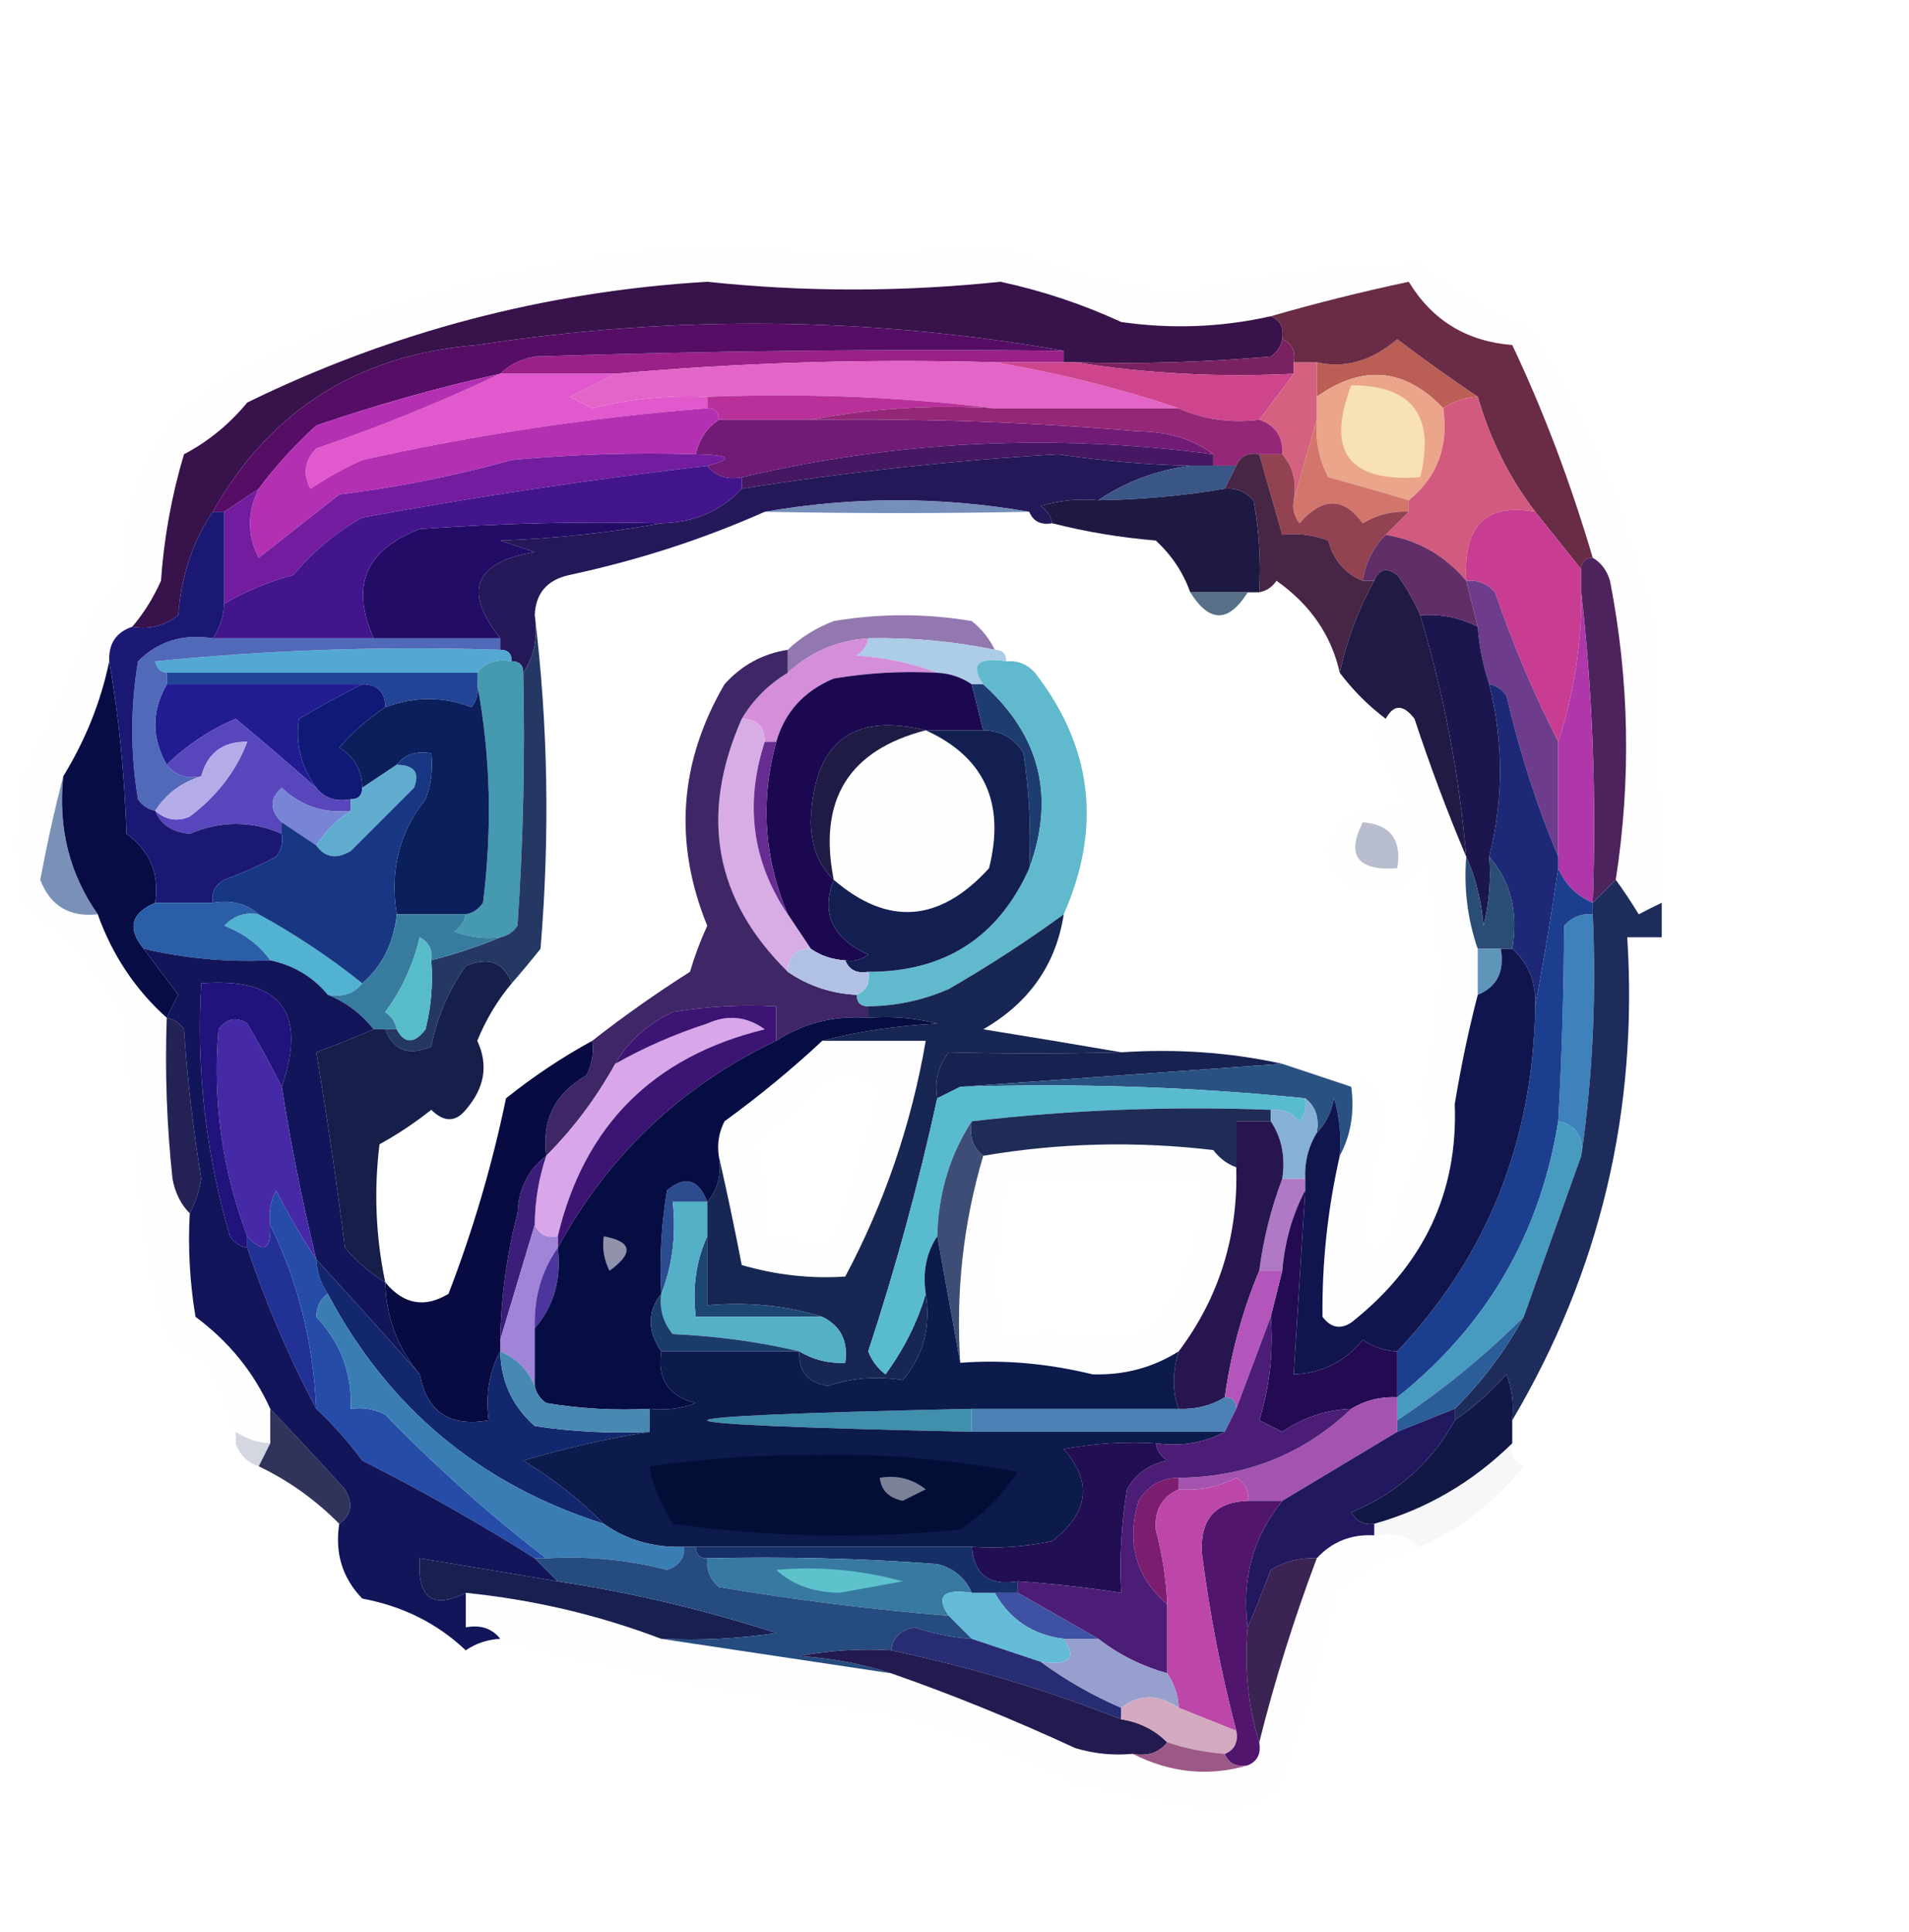 <?xml version="1.0" encoding="UTF-8"?>
<!DOCTYPE svg PUBLIC "-//W3C//DTD SVG 1.1//EN" "http://www.w3.org/Graphics/SVG/1.1/DTD/svg11.dtd">
<svg xmlns="http://www.w3.org/2000/svg" version="1.1" width="166px" height="168px" style="shape-rendering:geometricPrecision; text-rendering:geometricPrecision; image-rendering:optimizeQuality; fill-rule:evenodd; clip-rule:evenodd" xmlns:xlink="http://www.w3.org/1999/xlink">
<g><path style="opacity:0.04" fill="#f1eff3" d="M 144.5,78.5 C 143.85,78.804 143.183,79.137 142.5,79.5C 141.824,78.398 141.158,77.398 140.5,76.5C 141.85,67.793 141.684,59.127 140,50.5C 139.722,49.584 139.222,48.917 138.5,48.5C 136.541,41.878 134.208,35.711 131.5,30C 127.538,29.688 124.538,27.855 122.5,24.5C 118.38,25.377 114.38,26.377 110.5,27.5C 106.204,28.462 101.871,28.629 97.5,28C 94.132,26.449 90.632,25.283 87,24.5C 78.413,25.397 69.913,25.397 61.5,24.5C 47.435,25.341 34.101,28.841 21.5,35C 19.957,36.878 18.124,38.378 16,39.5C 14.927,43.084 14.26,46.75 14,50.5C 13.338,51.984 12.505,53.317 11.5,54.5C 10.094,54.973 9.427,55.973 9.5,57.5C 8.771,61.008 7.438,64.341 5.5,67.5C 4.756,70.36 4.089,73.36 3.5,76.5C 4.375,78.772 6.042,79.772 8.5,79.5C 9.769,83.054 11.769,86.054 14.5,88.5C 14.334,93.178 14.501,97.845 15,102.5C 15.232,103.737 15.732,104.737 16.5,105.5C 16.335,108.518 16.502,111.518 17,114.5C 19.893,116.644 22.06,119.311 23.5,122.5C 23.5,123.5 23.5,124.5 23.5,125.5C 22.391,125.443 21.391,125.11 20.5,124.5C 19.955,122.407 19.122,120.407 18,118.5C 16,117.833 14.667,116.5 14,114.5C 12.245,105.939 11.245,97.273 11,88.5C 8.654,84.492 5.654,81.159 2,78.5C 1.333,74.833 1.333,71.167 2,67.5C 4.491,63.069 6.491,58.403 8,53.5C 9,52.5 10,51.5 11,50.5C 10.414,42.888 13.247,37.054 19.5,33C 32.627,26.087 46.627,22.254 61.5,21.5C 70.073,22.293 78.573,22.293 87,21.5C 91.986,23.551 97.152,24.884 102.5,25.5C 109.446,23.969 116.446,23.136 123.5,23C 126.333,25.391 129.5,27.224 133,28.5C 138.223,36.828 141.89,45.828 144,55.5C 143.978,63.219 144.145,70.885 144.5,78.5 Z M 78.5,66.5 C 83.182,67.713 84.515,70.546 82.5,75C 78.639,77.633 76.306,76.8 75.5,72.5C 75.628,70.045 76.628,68.045 78.5,66.5 Z"/></g>
<g><path style="opacity:0.996" fill="#37114b" d="M 110.5,27.5 C 111.338,27.842 111.672,28.508 111.5,29.5C 111.389,30.117 111.056,30.617 110.5,31C 104.843,31.499 99.176,31.666 93.5,31.5C 93.167,31.5 92.833,31.5 92.5,31.5C 92.5,31.167 92.5,30.833 92.5,30.5C 75.615,27.529 58.615,27.362 41.5,30C 31.155,30.826 23.488,35.66 18.5,44.5C 16.767,47.039 15.768,50.039 15.5,53.5C 14.311,54.429 12.978,54.762 11.5,54.5C 12.505,53.317 13.338,51.984 14,50.5C 14.26,46.75 14.927,43.084 16,39.5C 18.124,38.378 19.957,36.878 21.5,35C 34.101,28.841 47.435,25.341 61.5,24.5C 69.913,25.397 78.413,25.397 87,24.5C 90.632,25.283 94.132,26.449 97.5,28C 101.871,28.629 106.204,28.462 110.5,27.5 Z"/></g>
<g><path style="opacity:1" fill="#9b2188" d="M 92.5,30.5 C 92.5,30.833 92.5,31.167 92.5,31.5C 90.5,31.5 88.5,31.5 86.5,31.5C 75.419,31.19 64.419,31.523 53.5,32.5C 50.167,32.5 46.833,32.5 43.5,32.5C 44.263,31.732 45.263,31.232 46.5,31C 61.83,30.5 77.163,30.333 92.5,30.5 Z"/></g>
<g><path style="opacity:1" fill="#bb5f56" d="M 128.5,34.5 C 127.391,34.557 126.391,34.89 125.5,35.5C 122.151,31.999 118.484,31.666 114.5,34.5C 114.5,33.5 114.5,32.5 114.5,31.5C 116.922,32.064 119.255,31.398 121.5,29.5C 123.877,31.29 126.21,32.957 128.5,34.5 Z"/></g>
<g><path style="opacity:1" fill="#7a2261" d="M 111.5,29.5 C 112.338,29.842 112.672,30.508 112.5,31.5C 112.5,31.833 112.5,32.167 112.5,32.5C 105.978,32.824 99.645,32.49 93.5,31.5C 99.176,31.666 104.843,31.499 110.5,31C 111.056,30.617 111.389,30.117 111.5,29.5 Z"/></g>
<g><path style="opacity:1" fill="#560d65" d="M 92.5,30.5 C 77.163,30.333 61.83,30.5 46.5,31C 45.263,31.232 44.263,31.732 43.5,32.5C 38.106,33.692 32.773,35.192 27.5,37C 25.627,38.704 23.96,40.537 22.5,42.5C 21.5,43.167 20.5,43.833 19.5,44.5C 19.167,44.5 18.833,44.5 18.5,44.5C 23.488,35.66 31.155,30.826 41.5,30C 58.615,27.362 75.615,27.529 92.5,30.5 Z"/></g>
<g><path style="opacity:1" fill="#e365c7" d="M 86.5,31.5 C 92.06,32.438 97.393,33.771 102.5,35.5C 97.167,35.5 91.833,35.5 86.5,35.5C 78.35,34.507 70.017,34.174 61.5,34.5C 58.117,34.34 54.783,34.673 51.5,35.5C 50.833,35.167 50.167,34.833 49.5,34.5C 50.949,33.828 52.282,33.161 53.5,32.5C 64.419,31.523 75.419,31.19 86.5,31.5 Z"/></g>
<g><path style="opacity:1" fill="#b9309b" d="M 61.5,35.5 C 61.5,35.167 61.5,34.833 61.5,34.5C 70.017,34.174 78.35,34.507 86.5,35.5C 80.974,35.179 75.641,35.512 70.5,36.5C 67.833,36.5 65.167,36.5 62.5,36.5C 62.5,35.833 62.167,35.5 61.5,35.5 Z"/></g>
<g><path style="opacity:1" fill="#ce448d" d="M 86.5,31.5 C 88.5,31.5 90.5,31.5 92.5,31.5C 92.833,31.5 93.167,31.5 93.5,31.5C 99.645,32.49 105.978,32.824 112.5,32.5C 111.5,33.833 110.5,35.167 109.5,36.5C 106.941,36.802 104.607,36.468 102.5,35.5C 97.393,33.771 92.06,32.438 86.5,31.5 Z"/></g>
<g><path style="opacity:1" fill="#eaa58a" d="M 125.5,35.5 C 125.982,38.831 124.982,41.497 122.5,43.5C 120.302,42.835 117.969,42.168 115.5,41.5C 114.691,39.929 114.357,38.262 114.5,36.5C 114.5,35.833 114.5,35.167 114.5,34.5C 118.484,31.666 122.151,31.999 125.5,35.5 Z"/></g>
<g><path style="opacity:1" fill="#d4617f" d="M 112.5,31.5 C 113.167,31.5 113.833,31.5 114.5,31.5C 114.5,32.5 114.5,33.5 114.5,34.5C 114.5,35.167 114.5,35.833 114.5,36.5C 113.833,38.833 113.167,41.167 112.5,43.5C 112.768,41.901 112.434,40.568 111.5,39.5C 111.573,37.973 110.906,36.973 109.5,36.5C 110.5,35.167 111.5,33.833 112.5,32.5C 112.5,32.167 112.5,31.833 112.5,31.5 Z"/></g>
<g><path style="opacity:1" fill="#e258cd" d="M 43.5,32.5 C 46.833,32.5 50.167,32.5 53.5,32.5C 52.282,33.161 50.949,33.828 49.5,34.5C 50.167,34.833 50.833,35.167 51.5,35.5C 54.783,34.673 58.117,34.34 61.5,34.5C 61.5,34.833 61.5,35.167 61.5,35.5C 51.39,36.289 41.39,37.789 31.5,40C 29.919,40.706 28.419,41.54 27,42.5C 26.316,41.216 26.483,40.05 27.5,39C 33.054,37.1 38.387,34.934 43.5,32.5 Z"/></g>
<g><path style="opacity:1" fill="#711a76" d="M 62.5,36.5 C 65.167,36.5 67.833,36.5 70.5,36.5C 80.016,36.364 89.516,36.698 99,37.5C 101.61,37.533 103.777,38.2 105.5,39.5C 91.581,37.662 77.914,38.329 64.5,41.5C 63.209,41.737 62.209,41.404 61.5,40.5C 63.85,39.89 63.517,39.556 60.5,39.5C 60.782,38.222 61.449,37.222 62.5,36.5 Z"/></g>
<g><path style="opacity:1" fill="#942777" d="M 70.5,36.5 C 75.641,35.512 80.974,35.179 86.5,35.5C 91.833,35.5 97.167,35.5 102.5,35.5C 104.607,36.468 106.941,36.802 109.5,36.5C 110.906,36.973 111.573,37.973 111.5,39.5C 110.833,39.5 110.167,39.5 109.5,39.5C 108.508,39.328 107.842,39.662 107.5,40.5C 106.833,40.5 106.167,40.5 105.5,40.5C 105.5,40.167 105.5,39.833 105.5,39.5C 103.777,38.2 101.61,37.533 99,37.5C 89.516,36.698 80.016,36.364 70.5,36.5 Z"/></g>
<g><path style="opacity:1" fill="#f7e1b5" d="M 117.5,33.5 C 122.815,33.497 124.815,36.164 123.5,41.5C 117.281,41.951 115.281,39.284 117.5,33.5 Z"/></g>
<g><path style="opacity:0.965" fill="#652541" d="M 138.5,48.5 C 137.833,48.5 137.5,48.833 137.5,49.5C 136.167,47.833 134.833,46.167 133.5,44.5C 131.245,41.552 129.578,38.219 128.5,34.5C 126.21,32.957 123.877,31.29 121.5,29.5C 119.255,31.398 116.922,32.064 114.5,31.5C 113.833,31.5 113.167,31.5 112.5,31.5C 112.672,30.508 112.338,29.842 111.5,29.5C 111.672,28.508 111.338,27.842 110.5,27.5C 114.38,26.377 118.38,25.377 122.5,24.5C 124.538,27.855 127.538,29.688 131.5,30C 134.208,35.711 136.541,41.878 138.5,48.5 Z"/></g>
<g><path style="opacity:1" fill="#461762" d="M 105.5,39.5 C 105.5,39.833 105.5,40.167 105.5,40.5C 104.833,40.5 104.167,40.5 103.5,40.5C 99.651,40.403 95.817,40.069 92,39.5C 82.673,40.055 73.507,41.055 64.5,42.5C 64.5,42.167 64.5,41.833 64.5,41.5C 77.914,38.329 91.581,37.662 105.5,39.5 Z"/></g>
<g><path style="opacity:1" fill="#251859" d="M 103.5,40.5 C 100.523,40.902 97.857,41.902 95.5,43.5C 93.801,43.34 92.134,43.507 90.5,44C 91.056,44.383 91.389,44.883 91.5,45.5C 90.508,45.672 89.842,45.338 89.5,44.5C 81.833,43.167 74.167,43.167 66.5,44.5C 61.143,46.886 55.476,48.719 49.5,50C 47.574,50.422 46.574,51.589 46.5,53.5C 46.785,55.415 46.451,57.081 45.5,58.5C 45.5,57.833 45.167,57.5 44.5,57.5C 44.5,56.833 44.167,56.5 43.5,56.5C 43.5,56.167 43.5,55.833 43.5,55.5C 40.237,51.382 41.237,48.882 46.5,48C 45.5,47.667 44.5,47.333 43.5,47C 48.351,46.825 53.018,46.325 57.5,45.5C 60.321,45.455 62.654,44.455 64.5,42.5C 73.507,41.055 82.673,40.055 92,39.5C 95.817,40.069 99.651,40.403 103.5,40.5 Z"/></g>
<g><path style="opacity:1" fill="#395686" d="M 103.5,40.5 C 104.167,40.5 104.833,40.5 105.5,40.5C 106.167,40.5 106.833,40.5 107.5,40.5C 107.167,41.167 106.833,41.833 106.5,42.5C 102.865,43.114 99.198,43.448 95.5,43.5C 97.857,41.902 100.523,40.902 103.5,40.5 Z"/></g>
<g><path style="opacity:1" fill="#d2766b" d="M 114.5,36.5 C 114.357,38.262 114.691,39.929 115.5,41.5C 117.969,42.168 120.302,42.835 122.5,43.5C 122.5,43.833 122.5,44.167 122.5,44.5C 121.07,44.421 119.736,44.754 118.5,45.5C 116.837,43.199 115.003,43.199 113,45.5C 112.536,44.906 112.369,44.239 112.5,43.5C 113.167,41.167 113.833,38.833 114.5,36.5 Z"/></g>
<g><path style="opacity:1" fill="#b430b2" d="M 43.5,32.5 C 38.387,34.934 33.054,37.1 27.5,39C 26.483,40.05 26.316,41.216 27,42.5C 28.419,41.54 29.919,40.706 31.5,40C 41.39,37.789 51.39,36.289 61.5,35.5C 62.167,35.5 62.5,35.833 62.5,36.5C 61.449,37.222 60.782,38.222 60.5,39.5C 55.156,39.334 49.823,39.501 44.5,40C 39.601,41.368 34.601,42.368 29.5,43C 27.167,44.833 24.833,46.667 22.5,48.5C 21.481,46.541 21.481,44.541 22.5,42.5C 23.96,40.537 25.627,38.704 27.5,37C 32.773,35.192 38.106,33.692 43.5,32.5 Z"/></g>
<g><path style="opacity:0.773" fill="#4d6da6" d="M 66.5,44.5 C 74.167,43.167 81.833,43.167 89.5,44.5C 81.954,44.653 74.287,44.653 66.5,44.5 Z"/></g>
<g><path style="opacity:1" fill="#d25a7e" d="M 128.5,34.5 C 129.578,38.219 131.245,41.552 133.5,44.5C 129.212,43.709 127.212,45.709 127.5,50.5C 125.637,48.295 123.303,46.961 120.5,46.5C 121.167,45.833 121.833,45.167 122.5,44.5C 122.5,44.167 122.5,43.833 122.5,43.5C 124.982,41.497 125.982,38.831 125.5,35.5C 126.391,34.89 127.391,34.557 128.5,34.5 Z"/></g>
<g><path style="opacity:0.042" fill="#f0f0f4" d="M 66.5,44.5 C 74.287,44.653 81.954,44.653 89.5,44.5C 89.842,45.338 90.508,45.672 91.5,45.5C 94.413,46.241 97.413,46.741 100.5,47C 101.883,48.271 102.883,49.771 103.5,51.5C 105.167,54.167 106.833,54.167 108.5,51.5C 108.833,51.5 109.167,51.5 109.5,51.5C 110.117,51.389 110.617,51.056 111,50.5C 113.94,52.573 115.774,55.24 116.5,58.5C 117.667,60.041 119,61.375 120.5,62.5C 120.5,63.167 120.167,63.5 119.5,63.5C 115.681,61.845 113.014,59.011 111.5,55C 109.632,54.996 107.798,55.496 106,56.5C 102.619,55.591 100.453,53.424 99.5,50C 82.498,45.884 65.832,46.884 49.5,53C 50.651,62.756 50.818,72.589 50,82.5C 48.414,85.341 46.58,88.007 44.5,90.5C 44.667,90.833 44.833,91.167 45,91.5C 48.902,88.132 53.069,85.132 57.5,82.5C 58.383,80.52 58.217,78.52 57,76.5C 56.333,73.167 56.333,69.833 57,66.5C 58.528,63.583 59.861,60.583 61,57.5C 75.936,46.116 87.936,48.449 97,64.5C 98.18,72.602 96.68,80.102 92.5,87C 98.782,88.092 105.116,88.758 111.5,89C 114.239,90.026 116.572,91.526 118.5,93.5C 118.5,94.167 118.167,94.5 117.5,94.5C 115.5,93.833 113.5,93.167 111.5,92.5C 107.03,91.514 102.363,91.18 97.5,91.5C 93.647,90.834 89.647,90.167 85.5,89.5C 89.497,87.195 91.83,83.861 92.5,79.5C 95.829,71.941 94.996,64.941 90,58.5C 89.329,57.748 88.496,57.414 87.5,57.5C 87.5,56.833 87.167,56.5 86.5,56.5C 86.047,55.542 85.38,54.708 84.5,54C 80.5,53.333 76.5,53.333 72.5,54C 70.934,54.608 69.6,55.441 68.5,56.5C 66.321,56.84 64.488,57.84 63,59.5C 59.056,66.265 58.556,73.265 61.5,80.5C 60.902,81.795 60.402,83.128 60,84.5C 57.012,86.399 54.179,88.399 51.5,90.5C 48.9,91.919 46.4,93.585 44,95.5C 42.802,101.291 41.135,106.957 39,112.5C 36.923,113.757 35.09,113.424 33.5,111.5C 32.669,107.524 32.503,103.524 33,99.5C 34.586,98.624 36.086,97.624 37.5,96.5C 38.609,97.59 39.609,97.59 40.5,96.5C 42.151,94.598 42.484,92.598 41.5,90.5C 42.26,88.64 43.26,86.973 44.5,85.5C 45.315,84.571 46.148,83.571 47,82.5C 47.825,72.658 47.658,62.991 46.5,53.5C 46.574,51.589 47.574,50.422 49.5,50C 55.476,48.719 61.143,46.886 66.5,44.5 Z M 78.5,66.5 C 76.628,68.045 75.628,70.045 75.5,72.5C 76.306,76.8 78.639,77.633 82.5,75C 84.515,70.546 83.182,67.713 78.5,66.5 Z M 37.5,99.5 C 38.586,99.62 39.253,100.287 39.5,101.5C 38.822,104.544 37.989,107.544 37,110.5C 34.962,106.58 35.129,102.913 37.5,99.5 Z"/></g>
<g><path style="opacity:1" fill="#731c9f" d="M 60.5,39.5 C 63.517,39.556 63.85,39.89 61.5,40.5C 51.496,41.669 41.496,43.169 31.5,45C 29.208,46.29 27.208,47.956 25.5,50C 23.359,50.572 21.359,51.406 19.5,52.5C 19.5,49.833 19.5,47.167 19.5,44.5C 20.5,43.833 21.5,43.167 22.5,42.5C 21.481,44.541 21.481,46.541 22.5,48.5C 24.833,46.667 27.167,44.833 29.5,43C 34.601,42.368 39.601,41.368 44.5,40C 49.823,39.501 55.156,39.334 60.5,39.5 Z"/></g>
<g><path style="opacity:1" fill="#220c66" d="M 57.5,45.5 C 53.018,46.325 48.351,46.825 43.5,47C 44.5,47.333 45.5,47.667 46.5,48C 41.237,48.882 40.237,51.382 43.5,55.5C 39.833,55.5 36.167,55.5 32.5,55.5C 30.446,50.978 31.779,47.811 36.5,46C 43.492,45.5 50.492,45.334 57.5,45.5 Z"/></g>
<g><path style="opacity:0.996" fill="#1d1943" d="M 106.5,42.5 C 107.496,42.414 108.329,42.748 109,43.5C 109.497,46.146 109.664,48.813 109.5,51.5C 109.167,51.5 108.833,51.5 108.5,51.5C 106.833,51.5 105.167,51.5 103.5,51.5C 102.883,49.771 101.883,48.271 100.5,47C 97.413,46.741 94.413,46.241 91.5,45.5C 91.389,44.883 91.056,44.383 90.5,44C 92.134,43.507 93.801,43.34 95.5,43.5C 99.198,43.448 102.865,43.114 106.5,42.5 Z"/></g>
<g><path style="opacity:1" fill="#924251" d="M 109.5,39.5 C 110.167,39.5 110.833,39.5 111.5,39.5C 112.434,40.568 112.768,41.901 112.5,43.5C 112.369,44.239 112.536,44.906 113,45.5C 115.003,43.199 116.837,43.199 118.5,45.5C 119.736,44.754 121.07,44.421 122.5,44.5C 121.833,45.167 121.167,45.833 120.5,46.5C 119.4,47.605 118.733,48.938 118.5,50.5C 116.974,49.895 115.974,48.729 115.5,47C 114.207,46.51 112.873,46.343 111.5,46.5C 110.833,44.167 110.167,41.833 109.5,39.5 Z"/></g>
<g><path style="opacity:0.843" fill="#385671" d="M 103.5,51.5 C 105.167,51.5 106.833,51.5 108.5,51.5C 106.833,54.167 105.167,54.167 103.5,51.5 Z"/></g>
<g><path style="opacity:1" fill="#622e67" d="M 120.5,46.5 C 123.303,46.961 125.637,48.295 127.5,50.5C 127.833,51.833 128.167,53.167 128.5,54.5C 126.958,53.699 125.292,53.366 123.5,53.5C 122.972,52.279 122.305,51.113 121.5,50C 120.563,49.308 119.897,49.475 119.5,50.5C 119.167,50.5 118.833,50.5 118.5,50.5C 118.733,48.938 119.4,47.605 120.5,46.5 Z"/></g>
<g><path style="opacity:0.996" fill="#472545" d="M 109.5,39.5 C 110.167,41.833 110.833,44.167 111.5,46.5C 112.873,46.343 114.207,46.51 115.5,47C 115.974,48.729 116.974,49.895 118.5,50.5C 118.833,50.5 119.167,50.5 119.5,50.5C 118.117,52.978 117.117,55.645 116.5,58.5C 115.774,55.24 113.94,52.573 111,50.5C 110.617,51.056 110.117,51.389 109.5,51.5C 109.664,48.813 109.497,46.146 109,43.5C 108.329,42.748 107.496,42.414 106.5,42.5C 106.833,41.833 107.167,41.167 107.5,40.5C 107.842,39.662 108.508,39.328 109.5,39.5 Z"/></g>
<g><path style="opacity:1" fill="#c83d91" d="M 133.5,44.5 C 134.833,46.167 136.167,47.833 137.5,49.5C 137.5,50.167 137.5,50.833 137.5,51.5C 137.542,55.969 136.875,60.303 135.5,64.5C 133.399,60.39 131.566,56.056 130,51.5C 129.329,50.748 128.496,50.414 127.5,50.5C 127.212,45.709 129.212,43.709 133.5,44.5 Z"/></g>
<g><path style="opacity:1" fill="#43158c" d="M 61.5,40.5 C 62.209,41.404 63.209,41.737 64.5,41.5C 64.5,41.833 64.5,42.167 64.5,42.5C 62.654,44.455 60.321,45.455 57.5,45.5C 50.492,45.334 43.492,45.5 36.5,46C 31.779,47.811 30.446,50.978 32.5,55.5C 27.833,55.5 23.167,55.5 18.5,55.5C 19.11,54.609 19.443,53.609 19.5,52.5C 21.359,51.406 23.359,50.572 25.5,50C 27.208,47.956 29.208,46.29 31.5,45C 41.496,43.169 51.496,41.669 61.5,40.5 Z"/></g>
<g><path style="opacity:0.702" fill="#653f8f" d="M 86.5,56.5 C 82.882,55.756 79.215,55.423 75.5,55.5C 72.794,55.688 70.46,56.688 68.5,58.5C 68.5,57.833 68.5,57.167 68.5,56.5C 69.6,55.441 70.934,54.608 72.5,54C 76.5,53.333 80.5,53.333 84.5,54C 85.38,54.708 86.047,55.542 86.5,56.5 Z"/></g>
<g><path style="opacity:1" fill="#53a8d3" d="M 43.5,56.5 C 44.167,56.5 44.5,56.833 44.5,57.5C 43.209,57.263 42.209,57.596 41.5,58.5C 32.5,58.5 23.5,58.5 14.5,58.5C 13.957,58.44 13.624,58.107 13.5,57.5C 23.478,56.502 33.478,56.168 43.5,56.5 Z"/></g>
<g><path style="opacity:1" fill="#accce7" d="M 75.5,55.5 C 79.215,55.423 82.882,55.756 86.5,56.5C 87.167,56.5 87.5,56.833 87.5,57.5C 85.007,57.131 84.34,57.797 85.5,59.5C 85.167,59.5 84.833,59.5 84.5,59.5C 83.609,58.89 82.609,58.557 81.5,58.5C 79.369,57.686 77.036,57.186 74.5,57C 75.056,56.617 75.389,56.117 75.5,55.5 Z"/></g>
<g><path style="opacity:0.992" fill="#1f1944" d="M 123.5,53.5 C 125.555,60.359 126.888,67.359 127.5,74.5C 125.87,70.648 124.37,66.648 123,62.5C 122.023,61.226 121.189,61.226 120.5,62.5C 119,61.375 117.667,60.041 116.5,58.5C 117.117,55.645 118.117,52.978 119.5,50.5C 119.897,49.475 120.563,49.308 121.5,50C 122.305,51.113 122.972,52.279 123.5,53.5 Z"/></g>
<g><path style="opacity:1" fill="#221c93" d="M 14.5,59.5 C 20.167,59.5 25.833,59.5 31.5,59.5C 29.709,60.391 27.876,61.391 26,62.5C 25.678,64.689 26.178,66.689 27.5,68.5C 25.157,66.442 22.824,64.442 20.5,62.5C 18.193,63.491 16.193,64.824 14.5,66.5C 13.167,64.167 13.167,61.833 14.5,59.5 Z"/></g>
<g><path style="opacity:1" fill="#224497" d="M 14.5,59.5 C 14.5,59.167 14.5,58.833 14.5,58.5C 23.5,58.5 32.5,58.5 41.5,58.5C 41.5,58.833 41.5,59.167 41.5,59.5C 41.631,60.239 41.464,60.906 41,61.5C 38.568,60.55 36.068,60.55 33.5,61.5C 33.5,60.167 32.833,59.5 31.5,59.5C 25.833,59.5 20.167,59.5 14.5,59.5 Z"/></g>
<g><path style="opacity:1" fill="#6d3c8b" d="M 127.5,50.5 C 128.496,50.414 129.329,50.748 130,51.5C 131.566,56.056 133.399,60.39 135.5,64.5C 135.5,67.833 135.5,71.167 135.5,74.5C 133.64,70.07 132.14,65.404 131,60.5C 130.617,59.944 130.117,59.611 129.5,59.5C 128.962,57.883 128.629,56.216 128.5,54.5C 128.167,53.167 127.833,51.833 127.5,50.5 Z"/></g>
<g><path style="opacity:1" fill="#5069b9" d="M 18.5,55.5 C 23.167,55.5 27.833,55.5 32.5,55.5C 36.167,55.5 39.833,55.5 43.5,55.5C 43.5,55.833 43.5,56.167 43.5,56.5C 33.478,56.168 23.478,56.502 13.5,57.5C 13.624,58.107 13.957,58.44 14.5,58.5C 14.5,58.833 14.5,59.167 14.5,59.5C 13.167,61.833 13.167,64.167 14.5,66.5C 15.209,67.404 16.209,67.737 17.5,67.5C 15.781,68.022 14.447,69.022 13.5,70.5C 12.883,70.389 12.383,70.056 12,69.5C 11.333,65.5 11.333,61.5 12,57.5C 13.754,55.75 15.921,55.083 18.5,55.5 Z"/></g>
<g><path style="opacity:1" fill="#d48eda" d="M 75.5,55.5 C 75.389,56.117 75.056,56.617 74.5,57C 77.036,57.186 79.369,57.686 81.5,58.5C 78.482,58.335 75.482,58.502 72.5,59C 69.921,60.076 68.254,61.909 67.5,64.5C 67.167,64.5 66.833,64.5 66.5,64.5C 66.5,63.167 65.833,62.5 64.5,62.5C 65.5,60.833 66.833,59.5 68.5,58.5C 70.46,56.688 72.794,55.688 75.5,55.5 Z"/></g>
<g><path style="opacity:1" fill="#1c0851" d="M 81.5,58.5 C 82.609,58.557 83.609,58.89 84.5,59.5C 84.833,60.833 85.167,62.167 85.5,63.5C 83.833,63.5 82.167,63.5 80.5,63.5C 74.058,61.921 70.724,64.587 70.5,71.5C 70.556,73.64 71.223,75.306 72.5,76.5C 71.373,79.427 72.373,81.594 75.5,83C 74.906,83.464 74.239,83.631 73.5,83.5C 72.391,83.443 71.391,83.11 70.5,82.5C 69.833,81.5 69.167,80.5 68.5,79.5C 66.431,74.616 66.098,69.616 67.5,64.5C 68.254,61.909 69.921,60.076 72.5,59C 75.482,58.502 78.482,58.335 81.5,58.5 Z"/></g>
<g><path style="opacity:0.997" fill="#1b164e" d="M 123.5,53.5 C 125.292,53.366 126.958,53.699 128.5,54.5C 128.629,56.216 128.962,57.883 129.5,59.5C 130.752,64.491 130.752,69.491 129.5,74.5C 129.662,76.527 129.495,78.527 129,80.5C 128.809,78.292 128.309,76.292 127.5,74.5C 126.888,67.359 125.555,60.359 123.5,53.5 Z"/></g>
<g><path style="opacity:0.941" fill="#421653" d="M 138.5,48.5 C 139.222,48.917 139.722,49.584 140,50.5C 141.684,59.127 141.85,67.793 140.5,76.5C 139.833,77.167 139.167,77.833 138.5,78.5C 138.827,69.318 138.493,60.318 137.5,51.5C 137.5,50.833 137.5,50.167 137.5,49.5C 137.5,48.833 137.833,48.5 138.5,48.5 Z"/></g>
<g><path style="opacity:0.043" fill="#eff0f3" d="M 127.5,74.5 C 127.279,77.279 127.612,79.945 128.5,82.5C 128.5,83.833 128.5,85.167 128.5,86.5C 127.717,89.509 127.05,92.676 126.5,96C 126.794,103.701 123.794,110.035 117.5,115C 116.551,115.617 115.718,115.451 115,114.5C 114.948,109.801 115.448,105.134 116.5,100.5C 117.461,98.735 117.795,96.735 117.5,94.5C 118.167,94.5 118.5,94.167 118.5,93.5C 119.809,94.624 120.475,96.124 120.5,98C 118.962,101.722 118.462,105.555 119,109.5C 119.667,108.833 120.333,108.167 121,107.5C 121.789,104.166 122.956,100.999 124.5,98C 123.978,97.439 123.645,96.772 123.5,96C 125.663,88.864 125.83,81.697 124,74.5C 122.695,77.306 120.528,78.14 117.5,77C 114.833,75 114.833,73 117.5,71C 119.167,70.667 120.833,70.333 122.5,70C 121.207,67.948 120.207,65.781 119.5,63.5C 120.167,63.5 120.5,63.167 120.5,62.5C 121.189,61.226 122.023,61.226 123,62.5C 124.37,66.648 125.87,70.648 127.5,74.5 Z"/></g>
<g><path style="opacity:1" fill="#101a76" d="M 31.5,59.5 C 32.833,59.5 33.5,60.167 33.5,61.5C 32.038,62.458 30.705,63.624 29.5,65C 30.823,65.816 31.489,66.983 31.5,68.5C 31.5,69.167 31.167,69.5 30.5,69.5C 29.209,69.737 28.209,69.404 27.5,68.5C 26.178,66.689 25.678,64.689 26,62.5C 27.876,61.391 29.709,60.391 31.5,59.5 Z"/></g>
<g><path style="opacity:1" fill="#af37a9" d="M 137.5,51.5 C 138.493,60.318 138.827,69.318 138.5,78.5C 137.1,77.9 136.1,76.9 135.5,75.5C 135.5,75.167 135.5,74.833 135.5,74.5C 135.5,71.167 135.5,67.833 135.5,64.5C 136.875,60.303 137.542,55.969 137.5,51.5 Z"/></g>
<g><path style="opacity:0.056" fill="#ededf1" d="M 80.5,63.5 C 85.603,65.826 87.436,69.826 86,75.5C 81.704,80.214 77.204,80.547 72.5,76.5C 71.12,69.567 73.787,65.234 80.5,63.5 Z M 78.5,66.5 C 76.628,68.045 75.628,70.045 75.5,72.5C 76.306,76.8 78.639,77.633 82.5,75C 84.515,70.546 83.182,67.713 78.5,66.5 Z"/></g>
<g><path style="opacity:1" fill="#d8ace4" d="M 64.5,62.5 C 65.833,62.5 66.5,63.167 66.5,64.5C 64.739,69.916 65.405,74.916 68.5,79.5C 69.167,80.5 69.833,81.5 70.5,82.5C 69.167,82.5 68.5,83.167 68.5,84.5C 62.132,78.224 60.799,70.89 64.5,62.5 Z"/></g>
<g><path style="opacity:1" fill="#5846bc" d="M 27.5,68.5 C 28.209,69.404 29.209,69.737 30.5,69.5C 30.5,69.833 30.5,70.167 30.5,70.5C 28.173,70.753 26.173,70.086 24.5,68.5C 23.438,69.425 23.438,70.425 24.5,71.5C 24.5,71.833 24.5,72.167 24.5,72.5C 21.877,71.361 19.21,71.361 16.5,72.5C 14.97,72.36 13.97,71.694 13.5,70.5C 14.423,71.303 15.423,71.47 16.5,71C 18.866,69.21 20.532,67.044 21.5,64.5C 19.381,64.468 18.048,65.468 17.5,67.5C 16.209,67.737 15.209,67.404 14.5,66.5C 16.193,64.824 18.193,63.491 20.5,62.5C 22.824,64.442 25.157,66.442 27.5,68.5 Z"/></g>
<g><path style="opacity:1" fill="#4599b1" d="M 44.5,57.5 C 45.167,57.5 45.5,57.833 45.5,58.5C 45.666,65.841 45.5,73.174 45,80.5C 44.617,81.056 44.117,81.389 43.5,81.5C 42.127,81.657 40.793,81.49 39.5,81C 40.056,80.617 40.389,80.117 40.5,79.5C 41.117,79.389 41.617,79.056 42,78.5C 42.82,71.986 42.653,65.653 41.5,59.5C 41.5,59.167 41.5,58.833 41.5,58.5C 42.209,57.596 43.209,57.263 44.5,57.5 Z"/></g>
<g><path style="opacity:0.969" fill="#181541" d="M 80.5,63.5 C 73.787,65.234 71.12,69.567 72.5,76.5C 71.223,75.306 70.556,73.64 70.5,71.5C 70.724,64.587 74.058,61.921 80.5,63.5 Z"/></g>
<g><path style="opacity:0.998" fill="#070c45" d="M 9.5,57.5 C 10.326,62.316 10.826,67.317 11,72.5C 13.039,73.978 13.872,75.978 13.5,78.5C 11.38,79.403 11.046,80.737 12.5,82.5C 13.476,83.815 14.476,85.148 15.5,86.5C 15.137,87.183 14.804,87.85 14.5,88.5C 11.769,86.054 9.769,83.054 8.5,79.5C 6.034,75.988 5.034,71.988 5.5,67.5C 7.438,64.341 8.771,61.008 9.5,57.5 Z"/></g>
<g><path style="opacity:1" fill="#0a1f5c" d="M 41.5,59.5 C 42.653,65.653 42.82,71.986 42,78.5C 41.617,79.056 41.117,79.389 40.5,79.5C 38.5,79.5 36.5,79.5 34.5,79.5C 33.88,75.698 34.714,72.365 37,69.5C 37.49,68.207 37.657,66.873 37.5,65.5C 36.209,65.263 35.209,65.596 34.5,66.5C 33.5,67.167 32.5,67.833 31.5,68.5C 31.489,66.983 30.823,65.816 29.5,65C 30.705,63.624 32.038,62.458 33.5,61.5C 36.068,60.55 38.568,60.55 41,61.5C 41.464,60.906 41.631,60.239 41.5,59.5 Z"/></g>
<g><path style="opacity:1" fill="#b4ace8" d="M 13.5,70.5 C 14.447,69.022 15.781,68.022 17.5,67.5C 18.048,65.468 19.381,64.468 21.5,64.5C 20.532,67.044 18.866,69.21 16.5,71C 15.423,71.47 14.423,71.303 13.5,70.5 Z"/></g>
<g><path style="opacity:0.941" fill="#32195e" d="M 68.5,56.5 C 68.5,57.167 68.5,57.833 68.5,58.5C 66.833,59.5 65.5,60.833 64.5,62.5C 60.799,70.89 62.132,78.224 68.5,84.5C 70.297,85.73 72.297,86.396 74.5,86.5C 74.5,87.167 74.833,87.5 75.5,87.5C 75.5,87.833 75.5,88.167 75.5,88.5C 72.549,88.287 69.882,88.954 67.5,90.5C 67.5,89.5 67.5,88.5 67.5,87.5C 64.482,87.335 61.482,87.502 58.5,88C 56.292,89.047 54.626,90.547 53.5,92.5C 51.853,95.474 49.853,98.14 47.5,100.5C 47.092,97.401 48.259,95.067 51,93.5C 51.483,92.552 51.65,91.552 51.5,90.5C 54.179,88.399 57.012,86.399 60,84.5C 60.402,83.128 60.902,81.795 61.5,80.5C 58.556,73.265 59.056,66.265 63,59.5C 64.488,57.84 66.321,56.84 68.5,56.5 Z"/></g>
<g><path style="opacity:1" fill="#1d3d71" d="M 84.5,59.5 C 84.833,59.5 85.167,59.5 85.5,59.5C 90.448,63.936 91.781,69.27 89.5,75.5C 89.665,72.15 89.498,68.817 89,65.5C 88.184,64.177 87.017,63.511 85.5,63.5C 85.167,62.167 84.833,60.833 84.5,59.5 Z"/></g>
<g><path style="opacity:0.996" fill="#60b9cc" d="M 87.5,57.5 C 88.496,57.414 89.329,57.748 90,58.5C 94.996,64.941 95.829,71.941 92.5,79.5C 89.337,81.811 86.004,83.978 82.5,86C 80.26,86.977 77.927,87.477 75.5,87.5C 74.833,87.5 74.5,87.167 74.5,86.5C 75.338,86.158 75.672,85.492 75.5,84.5C 82.14,84.516 86.807,81.516 89.5,75.5C 91.781,69.27 90.448,63.936 85.5,59.5C 84.34,57.797 85.007,57.131 87.5,57.5 Z"/></g>
<g><path style="opacity:1" fill="#7884d6" d="M 30.5,70.5 C 29.306,71.272 28.306,72.272 27.5,73.5C 26.5,72.833 25.5,72.167 24.5,71.5C 23.438,70.425 23.438,69.425 24.5,68.5C 26.173,70.086 28.173,70.753 30.5,70.5 Z"/></g>
<g><path style="opacity:1" fill="#60accf" d="M 34.5,66.5 C 36.028,66.517 36.528,67.184 36,68.5C 34.167,70.333 32.333,72.167 30.5,74C 29.251,74.74 28.251,74.573 27.5,73.5C 28.306,72.272 29.306,71.272 30.5,70.5C 30.5,70.167 30.5,69.833 30.5,69.5C 31.167,69.5 31.5,69.167 31.5,68.5C 32.5,67.833 33.5,67.167 34.5,66.5 Z"/></g>
<g><path style="opacity:1" fill="#662c91" d="M 66.5,64.5 C 66.833,64.5 67.167,64.5 67.5,64.5C 66.098,69.616 66.431,74.616 68.5,79.5C 65.405,74.916 64.739,69.916 66.5,64.5 Z"/></g>
<g><path style="opacity:0.335" fill="#2b3d6c" d="M 118.5,71.5 C 120.912,71.694 121.912,73.027 121.5,75.5C 118.046,75.733 117.046,74.4 118.5,71.5 Z"/></g>
<g><path style="opacity:1" fill="#1b1874" d="M 18.5,44.5 C 18.833,44.5 19.167,44.5 19.5,44.5C 19.5,47.167 19.5,49.833 19.5,52.5C 19.443,53.609 19.11,54.609 18.5,55.5C 15.921,55.083 13.754,55.75 12,57.5C 11.333,61.5 11.333,65.5 12,69.5C 12.383,70.056 12.883,70.389 13.5,70.5C 13.97,71.694 14.97,72.36 16.5,72.5C 19.21,71.361 21.877,71.361 24.5,72.5C 24.631,73.239 24.464,73.906 24,74.5C 22.559,75.26 21.059,75.926 19.5,76.5C 18.703,76.957 18.369,77.624 18.5,78.5C 16.833,78.5 15.167,78.5 13.5,78.5C 13.872,75.978 13.039,73.978 11,72.5C 10.826,67.317 10.326,62.316 9.5,57.5C 9.427,55.973 10.094,54.973 11.5,54.5C 12.978,54.762 14.311,54.429 15.5,53.5C 15.768,50.039 16.767,47.039 18.5,44.5 Z"/></g>
<g><path style="opacity:0.941" fill="#182c59" d="M 46.5,53.5 C 47.658,62.991 47.825,72.658 47,82.5C 46.148,83.571 45.315,84.571 44.5,85.5C 43.796,83.656 42.463,83.156 40.5,84C 39.009,86.097 38.009,88.43 37.5,91C 35.537,91.844 34.204,91.344 33.5,89.5C 33.833,89.5 34.167,89.5 34.5,89.5C 35.189,90.774 36.023,90.774 37,89.5C 37.495,87.527 37.662,85.527 37.5,83.5C 39.626,82.952 41.626,82.285 43.5,81.5C 44.117,81.389 44.617,81.056 45,80.5C 45.5,73.174 45.666,65.841 45.5,58.5C 46.451,57.081 46.785,55.415 46.5,53.5 Z"/></g>
<g><path style="opacity:0.675" fill="#3a5c95" d="M 5.5,67.5 C 5.034,71.988 6.034,75.988 8.5,79.5C 6.042,79.772 4.375,78.772 3.5,76.5C 4.089,73.36 4.756,70.36 5.5,67.5 Z"/></g>
<g><path style="opacity:1" fill="#1d2877" d="M 129.5,59.5 C 130.117,59.611 130.617,59.944 131,60.5C 132.14,65.404 133.64,70.07 135.5,74.5C 135.5,74.833 135.5,75.167 135.5,75.5C 134.891,79.605 134.225,83.605 133.5,87.5C 133.598,85.447 132.931,83.78 131.5,82.5C 132.036,79.302 131.369,76.635 129.5,74.5C 130.752,69.491 130.752,64.491 129.5,59.5 Z"/></g>
<g><path style="opacity:1" fill="#51b2d2" d="M 22.5,79.5 C 25.709,81.265 28.709,83.265 31.5,85.5C 30.791,86.404 29.791,86.737 28.5,86.5C 27.232,84.953 25.565,83.953 23.5,83.5C 22.517,82.15 21.184,81.15 19.5,80.5C 20.325,79.614 21.325,79.281 22.5,79.5 Z"/></g>
<g><path style="opacity:0.98" fill="#101b4e" d="M 80.5,63.5 C 82.167,63.5 83.833,63.5 85.5,63.5C 87.017,63.511 88.184,64.177 89,65.5C 89.498,68.817 89.665,72.15 89.5,75.5C 86.807,81.516 82.14,84.516 75.5,84.5C 74.508,84.672 73.842,84.338 73.5,83.5C 74.239,83.631 74.906,83.464 75.5,83C 72.373,81.594 71.373,79.427 72.5,76.5C 77.204,80.547 81.704,80.214 86,75.5C 87.436,69.826 85.603,65.826 80.5,63.5 Z"/></g>
<g><path style="opacity:1" fill="#2a5ea8" d="M 13.5,78.5 C 15.167,78.5 16.833,78.5 18.5,78.5C 20.099,78.232 21.432,78.566 22.5,79.5C 21.325,79.281 20.325,79.614 19.5,80.5C 21.184,81.15 22.517,82.15 23.5,83.5C 19.766,83.677 16.099,83.344 12.5,82.5C 11.046,80.737 11.38,79.403 13.5,78.5 Z"/></g>
<g><path style="opacity:1" fill="#173782" d="M 34.5,66.5 C 35.209,65.596 36.209,65.263 37.5,65.5C 37.657,66.873 37.49,68.207 37,69.5C 34.714,72.365 33.88,75.698 34.5,79.5C 34.231,82.014 33.231,84.014 31.5,85.5C 28.709,83.265 25.709,81.265 22.5,79.5C 21.432,78.566 20.099,78.232 18.5,78.5C 18.369,77.624 18.703,76.957 19.5,76.5C 21.059,75.926 22.559,75.26 24,74.5C 24.464,73.906 24.631,73.239 24.5,72.5C 24.5,72.167 24.5,71.833 24.5,71.5C 25.5,72.167 26.5,72.833 27.5,73.5C 28.251,74.573 29.251,74.74 30.5,74C 32.333,72.167 34.167,70.333 36,68.5C 36.528,67.184 36.028,66.517 34.5,66.5 Z"/></g>
<g><path style="opacity:0.996" fill="#2a4d75" d="M 127.5,74.5 C 128.309,76.292 128.809,78.292 129,80.5C 129.495,78.527 129.662,76.527 129.5,74.5C 131.369,76.635 132.036,79.302 131.5,82.5C 131.167,82.5 130.833,82.5 130.5,82.5C 129.833,82.5 129.167,82.5 128.5,82.5C 127.612,79.945 127.279,77.279 127.5,74.5 Z"/></g>
<g><path style="opacity:0.042" fill="#f0f0f3" d="M 144.5,81.5 C 145.2,98.066 141.2,113.399 132.5,127.5C 131.662,127.158 131.328,126.492 131.5,125.5C 131.5,124.833 131.5,124.167 131.5,123.5C 139.128,110.597 142.461,96.597 141.5,81.5C 142.5,81.5 143.5,81.5 144.5,81.5 Z"/></g>
<g><path style="opacity:1" fill="#377c9f" d="M 34.5,79.5 C 36.5,79.5 38.5,79.5 40.5,79.5C 40.389,80.117 40.056,80.617 39.5,81C 40.793,81.49 42.127,81.657 43.5,81.5C 41.626,82.285 39.626,82.952 37.5,83.5C 37.631,82.624 37.297,81.957 36.5,81.5C 35.928,83.917 34.928,86.084 33.5,88C 34.056,88.383 34.389,88.883 34.5,89.5C 34.167,89.5 33.833,89.5 33.5,89.5C 33.167,89.5 32.833,89.5 32.5,89.5C 31.41,88.143 30.076,87.143 28.5,86.5C 29.791,86.737 30.791,86.404 31.5,85.5C 33.231,84.014 34.231,82.014 34.5,79.5 Z"/></g>
<g><path style="opacity:1" fill="#b0c1e5" d="M 70.5,82.5 C 71.391,83.11 72.391,83.443 73.5,83.5C 73.842,84.338 74.508,84.672 75.5,84.5C 75.672,85.492 75.338,86.158 74.5,86.5C 72.297,86.396 70.297,85.73 68.5,84.5C 68.5,83.167 69.167,82.5 70.5,82.5 Z"/></g>
<g><path style="opacity:0.941" fill="#558eb5" d="M 128.5,82.5 C 129.167,82.5 129.833,82.5 130.5,82.5C 130.843,84.483 130.176,85.817 128.5,86.5C 128.5,85.167 128.5,83.833 128.5,82.5 Z"/></g>
<g><path style="opacity:1" fill="#56bcc8" d="M 37.5,83.5 C 37.662,85.527 37.495,87.527 37,89.5C 36.023,90.774 35.189,90.774 34.5,89.5C 34.389,88.883 34.056,88.383 33.5,88C 34.928,86.084 35.928,83.917 36.5,81.5C 37.297,81.957 37.631,82.624 37.5,83.5 Z"/></g>
<g><path style="opacity:0.941" fill="#17154b" d="M 14.5,88.5 C 15.117,88.611 15.617,88.944 16,89.5C 16.291,93.863 16.791,98.197 17.5,102.5C 17.315,103.584 16.982,104.584 16.5,105.5C 15.732,104.737 15.232,103.737 15,102.5C 14.501,97.845 14.334,93.178 14.5,88.5 Z"/></g>
<g><path style="opacity:0.995" fill="#172652" d="M 92.5,79.5 C 91.83,83.861 89.497,87.195 85.5,89.5C 89.647,90.167 93.647,90.834 97.5,91.5C 92.319,91.63 87.319,91.63 82.5,91.5C 81.571,92.689 81.238,94.022 81.5,95.5C 79.88,102.934 77.88,110.268 75.5,117.5C 75.808,118.308 76.308,118.975 77,119.5C 78.616,117.287 79.783,114.953 80.5,112.5C 80.958,115.394 80.291,117.894 78.5,120C 76.284,119.637 74.118,119.804 72,120.5C 70.251,120.252 69.418,119.252 69.5,117.5C 70.708,118.234 72.041,118.567 73.5,118.5C 73.771,116.62 73.104,115.287 71.5,114.5C 68.375,113.521 65.042,113.187 61.5,113.5C 61.5,111.5 61.5,109.5 61.5,107.5C 61.5,106.5 61.5,105.5 61.5,104.5C 62.434,103.432 62.768,102.099 62.5,100.5C 63.201,103.563 63.868,106.73 64.5,110C 67.485,110.868 70.485,111.201 73.5,111C 76.92,104.576 79.253,97.742 80.5,90.5C 77.5,90.5 74.5,90.5 71.5,90.5C 74.641,89.679 77.975,89.179 81.5,89C 79.527,88.504 77.527,88.338 75.5,88.5C 75.5,88.167 75.5,87.833 75.5,87.5C 77.927,87.477 80.26,86.977 82.5,86C 86.004,83.978 89.337,81.811 92.5,79.5 Z"/></g>
<g><path style="opacity:1" fill="#d9a6e9" d="M 48.5,107.5 C 47.508,107.672 46.842,107.338 46.5,106.5C 46.517,104.435 46.85,102.435 47.5,100.5C 49.853,98.14 51.853,95.474 53.5,92.5C 55.998,91.088 58.664,89.921 61.5,89C 63.259,88.203 64.925,88.369 66.5,89.5C 56.795,91.872 50.795,97.872 48.5,107.5 Z"/></g>
<g><path style="opacity:0.05" fill="#eeeef2" d="M 71.5,90.5 C 74.5,90.5 77.5,90.5 80.5,90.5C 79.253,97.742 76.92,104.576 73.5,111C 70.485,111.201 67.485,110.868 64.5,110C 63.868,106.73 63.201,103.563 62.5,100.5C 62.35,99.448 62.517,98.448 63,97.5C 66.023,95.302 68.856,92.969 71.5,90.5 Z M 72.5,93.5 C 73.978,93.238 75.311,93.571 76.5,94.5C 75.641,98.578 74.474,102.578 73,106.5C 72.612,107.428 71.945,108.095 71,108.5C 69.56,107.852 68.06,107.519 66.5,107.5C 66.726,104.751 66.393,102.084 65.5,99.5C 67.853,97.477 70.186,95.477 72.5,93.5 Z"/></g>
<g><path style="opacity:0.941" fill="#091546" d="M 97.5,91.5 C 102.363,91.18 107.03,91.514 111.5,92.5C 102.167,93.167 92.833,93.833 83.5,94.5C 82.833,94.833 82.167,95.167 81.5,95.5C 81.238,94.022 81.571,92.689 82.5,91.5C 87.319,91.63 92.319,91.63 97.5,91.5 Z"/></g>
<g><path style="opacity:0.996" fill="#295181" d="M 111.5,92.5 C 113.5,93.167 115.5,93.833 117.5,94.5C 117.795,96.735 117.461,98.735 116.5,100.5C 116.66,98.801 116.494,97.134 116,95.5C 115.768,96.737 115.268,97.737 114.5,98.5C 114.737,97.209 114.404,96.209 113.5,95.5C 103.681,94.506 93.681,94.173 83.5,94.5C 92.833,93.833 102.167,93.167 111.5,92.5 Z"/></g>
<g><path style="opacity:1" fill="#58bbd0" d="M 83.5,94.5 C 93.681,94.173 103.681,94.506 113.5,95.5C 113.631,96.239 113.464,96.906 113,97.5C 112.329,96.748 111.496,96.414 110.5,96.5C 101.651,96.174 92.984,96.507 84.5,97.5C 82.59,100.452 81.59,103.786 81.5,107.5C 80.549,108.919 80.216,110.585 80.5,112.5C 79.783,114.953 78.616,117.287 77,119.5C 76.308,118.975 75.808,118.308 75.5,117.5C 77.88,110.268 79.88,102.934 81.5,95.5C 82.167,95.167 82.833,94.833 83.5,94.5 Z"/></g>
<g><path style="opacity:1" fill="#3e81bb" d="M 138.5,79.5 C 138.825,86.687 138.491,93.687 137.5,100.5C 137.715,98.821 137.048,97.821 135.5,97.5C 135.814,91.896 135.98,86.229 136,80.5C 136.671,79.748 137.504,79.414 138.5,79.5 Z"/></g>
<g><path style="opacity:1" fill="#3c1474" d="M 67.5,90.5 C 59.245,94.42 52.912,100.42 48.5,108.5C 48.5,108.167 48.5,107.833 48.5,107.5C 50.795,97.872 56.795,91.872 66.5,89.5C 64.925,88.369 63.259,88.203 61.5,89C 58.664,89.921 55.998,91.088 53.5,92.5C 54.626,90.547 56.292,89.047 58.5,88C 61.482,87.502 64.482,87.335 67.5,87.5C 67.5,88.5 67.5,89.5 67.5,90.5 Z"/></g>
<g><path style="opacity:0.941" fill="#111f4c" d="M 110.5,96.5 C 110.5,96.833 110.5,97.167 110.5,97.5C 109.5,97.5 108.5,97.5 107.5,97.5C 107.5,98.833 107.5,100.167 107.5,101.5C 106.711,101.217 106.044,100.717 105.5,100C 98.753,99.207 92.086,99.374 85.5,100.5C 84.596,99.791 84.263,98.791 84.5,97.5C 92.984,96.507 101.651,96.174 110.5,96.5 Z"/></g>
<g><path style="opacity:1" fill="#1c3e8f" d="M 135.5,75.5 C 136.1,76.9 137.1,77.9 138.5,78.5C 138.5,78.833 138.5,79.167 138.5,79.5C 137.504,79.414 136.671,79.748 136,80.5C 135.98,86.229 135.814,91.896 135.5,97.5C 133.921,107.327 129.255,115.327 121.5,121.5C 121.5,120.167 121.5,118.833 121.5,117.5C 129.319,109.246 133.319,99.246 133.5,87.5C 134.225,83.605 134.891,79.605 135.5,75.5 Z"/></g>
<g><path style="opacity:1" fill="#86b0d5" d="M 113.5,95.5 C 114.404,96.209 114.737,97.209 114.5,98.5C 113.766,99.708 113.433,101.041 113.5,102.5C 112.833,102.5 112.167,102.5 111.5,102.5C 111.784,100.585 111.451,98.919 110.5,97.5C 110.5,97.167 110.5,96.833 110.5,96.5C 111.496,96.414 112.329,96.748 113,97.5C 113.464,96.906 113.631,96.239 113.5,95.5 Z"/></g>
<g><path style="opacity:0.944" fill="#08123f" d="M 44.5,85.5 C 43.26,86.973 42.26,88.64 41.5,90.5C 42.484,92.598 42.151,94.598 40.5,96.5C 39.609,97.59 38.609,97.59 37.5,96.5C 36.086,97.624 34.586,98.624 33,99.5C 32.503,103.524 32.669,107.524 33.5,111.5C 32.206,110.71 31.039,109.71 30,108.5C 29.274,102.797 28.441,97.131 27.5,91.5C 29.291,90.83 30.958,90.163 32.5,89.5C 32.833,89.5 33.167,89.5 33.5,89.5C 34.204,91.344 35.537,91.844 37.5,91C 38.009,88.43 39.009,86.097 40.5,84C 42.463,83.156 43.796,83.656 44.5,85.5 Z"/></g>
<g><path style="opacity:0.886" fill="#253763" d="M 84.5,97.5 C 84.263,98.791 84.596,99.791 85.5,100.5C 83.768,106.329 83.101,112.329 83.5,118.5C 82.833,114.833 82.167,111.167 81.5,107.5C 81.59,103.786 82.59,100.452 84.5,97.5 Z"/></g>
<g><path style="opacity:0.044" fill="#efeff2" d="M 107.5,101.5 C 107.672,107.496 106.006,112.829 102.5,117.5C 100.244,118.923 97.744,119.59 95,119.5C 91.076,118.546 87.242,118.212 83.5,118.5C 83.101,112.329 83.768,106.329 85.5,100.5C 92.086,99.374 98.753,99.207 105.5,100C 106.044,100.717 106.711,101.217 107.5,101.5 Z M 87.5,102.5 C 93.167,102.5 98.833,102.5 104.5,102.5C 104.733,107.757 103.066,112.257 99.5,116C 98,116.167 96.5,116.333 95,116.5C 92.217,115.882 89.55,115.882 87,116.5C 86.352,111.796 86.519,107.129 87.5,102.5 Z"/></g>
<g><path style="opacity:1" fill="#3c1e7a" d="M 47.5,100.5 C 46.85,102.435 46.517,104.435 46.5,106.5C 45.5,109.833 44.5,113.167 43.5,116.5C 43.564,112.78 44.064,109.114 45,105.5C 45.099,103.347 45.933,101.681 47.5,100.5 Z"/></g>
<g><path style="opacity:1" fill="#479ac0" d="M 135.5,97.5 C 137.048,97.821 137.715,98.821 137.5,100.5C 135.833,105.167 134.167,109.833 132.5,114.5C 129.124,117.878 125.457,120.878 121.5,123.5C 121.5,122.833 121.5,122.167 121.5,121.5C 129.255,115.327 133.921,107.327 135.5,97.5 Z"/></g>
<g><path style="opacity:1" fill="#2b4c8f" d="M 61.5,104.5 C 60.5,104.5 59.5,104.5 58.5,104.5C 58.806,107.385 58.473,110.052 57.5,112.5C 57.335,109.482 57.502,106.482 58,103.5C 59.579,102.2 60.745,102.534 61.5,104.5 Z"/></g>
<g><path style="opacity:1" fill="#af79c5" d="M 111.5,102.5 C 112.167,102.5 112.833,102.5 113.5,102.5C 113.5,102.833 113.5,103.167 113.5,103.5C 112.388,105.599 111.721,107.933 111.5,110.5C 110.833,110.5 110.167,110.5 109.5,110.5C 109.858,107.733 110.525,105.067 111.5,102.5 Z"/></g>
<g><path style="opacity:1" fill="#223196" d="M 23.5,106.5 C 25.916,111.441 27.25,116.774 27.5,122.5C 25.154,118.098 23.154,113.431 21.5,108.5C 21.5,108.167 21.5,107.833 21.5,107.5C 22.924,109.031 23.591,108.698 23.5,106.5 Z"/></g>
<g><path style="opacity:1" fill="#a183d7" d="M 46.5,106.5 C 46.842,107.338 47.508,107.672 48.5,107.5C 48.5,107.833 48.5,108.167 48.5,108.5C 47.076,110.515 46.41,112.848 46.5,115.5C 46.5,117.167 46.5,118.833 46.5,120.5C 45.9,119.1 44.9,118.1 43.5,117.5C 43.5,117.167 43.5,116.833 43.5,116.5C 44.5,113.167 45.5,109.833 46.5,106.5 Z"/></g>
<g><path style="opacity:1" fill="#254da8" d="M 27.5,109.5 C 27.557,110.609 27.89,111.609 28.5,112.5C 27.876,112.917 27.543,113.584 27.5,114.5C 29.623,116.745 30.623,119.412 30.5,122.5C 31.552,122.351 32.552,122.517 33.5,123C 37.964,127.598 42.63,131.765 47.5,135.5C 47.167,135.5 46.833,135.5 46.5,135.5C 41.807,132.523 36.807,129.689 31.5,127C 30.267,125.333 28.933,123.833 27.5,122.5C 27.25,116.774 25.916,111.441 23.5,106.5C 23.351,105.448 23.517,104.448 24,103.5C 25.082,105.618 26.249,107.618 27.5,109.5 Z"/></g>
<g><path style="opacity:0.996" fill="#0f164d" d="M 130.5,82.5 C 130.833,82.5 131.167,82.5 131.5,82.5C 132.931,83.78 133.598,85.447 133.5,87.5C 133.319,99.246 129.319,109.246 121.5,117.5C 120.417,117.461 119.417,117.127 118.5,116.5C 116.929,118.415 114.929,119.415 112.5,119.5C 112.833,114.167 113.167,108.833 113.5,103.5C 113.5,103.167 113.5,102.833 113.5,102.5C 113.433,101.041 113.766,99.708 114.5,98.5C 115.268,97.737 115.768,96.737 116,95.5C 116.494,97.134 116.66,98.801 116.5,100.5C 115.448,105.134 114.948,109.801 115,114.5C 115.718,115.451 116.551,115.617 117.5,115C 123.794,110.035 126.794,103.701 126.5,96C 127.05,92.676 127.717,89.509 128.5,86.5C 130.176,85.817 130.843,84.483 130.5,82.5 Z"/></g>
<g><path style="opacity:1" fill="#1e4673" d="M 61.5,107.5 C 61.5,109.5 61.5,111.5 61.5,113.5C 65.042,113.187 68.375,113.521 71.5,114.5C 67.833,114.5 64.167,114.5 60.5,114.5C 60.198,111.941 60.532,109.607 61.5,107.5 Z"/></g>
<g><path style="opacity:1" fill="#4c359d" d="M 48.5,108.5 C 48.829,111.228 48.163,113.562 46.5,115.5C 46.41,112.848 47.076,110.515 48.5,108.5 Z"/></g>
<g><path style="opacity:1" fill="#54b0c7" d="M 61.5,104.5 C 61.5,105.5 61.5,106.5 61.5,107.5C 60.532,109.607 60.198,111.941 60.5,114.5C 64.167,114.5 67.833,114.5 71.5,114.5C 73.104,115.287 73.771,116.62 73.5,118.5C 72.041,118.567 70.708,118.234 69.5,117.5C 66.023,116.677 62.356,116.177 58.5,116C 57.663,114.989 57.33,113.822 57.5,112.5C 58.473,110.052 58.806,107.385 58.5,104.5C 59.5,104.5 60.5,104.5 61.5,104.5 Z"/></g>
<g><path style="opacity:0.98" fill="#1a2859" d="M 140.5,76.5 C 141.158,77.398 141.824,78.398 142.5,79.5C 143.183,79.137 143.85,78.804 144.5,78.5C 144.5,79.5 144.5,80.5 144.5,81.5C 143.5,81.5 142.5,81.5 141.5,81.5C 142.461,96.597 139.128,110.597 131.5,123.5C 131.657,122.127 131.49,120.793 131,119.5C 129.629,121.041 128.129,122.375 126.5,123.5C 126.5,123.167 126.5,122.833 126.5,122.5C 128.909,120.098 130.909,117.431 132.5,114.5C 134.167,109.833 135.833,105.167 137.5,100.5C 138.491,93.687 138.825,86.687 138.5,79.5C 138.5,79.167 138.5,78.833 138.5,78.5C 139.167,77.833 139.833,77.167 140.5,76.5 Z"/></g>
<g><path style="opacity:1" fill="#060d43" d="M 75.5,88.5 C 77.527,88.338 79.527,88.504 81.5,89C 77.975,89.179 74.641,89.679 71.5,90.5C 68.856,92.969 66.023,95.302 63,97.5C 62.517,98.448 62.35,99.448 62.5,100.5C 62.768,102.099 62.434,103.432 61.5,104.5C 60.745,102.534 59.579,102.2 58,103.5C 57.502,106.482 57.335,109.482 57.5,112.5C 56.28,114.05 56.28,115.716 57.5,117.5C 57.137,119.911 58.137,121.411 60.5,122C 59.207,122.49 57.873,122.657 56.5,122.5C 53.482,122.665 50.482,122.498 47.5,122C 46.944,121.617 46.611,121.117 46.5,120.5C 46.5,118.833 46.5,117.167 46.5,115.5C 48.163,113.562 48.829,111.228 48.5,108.5C 52.912,100.42 59.245,94.42 67.5,90.5C 69.882,88.954 72.549,88.287 75.5,88.5 Z"/></g>
<g><path style="opacity:0.733" fill="#c2c1cf" d="M 52.5,107.5 C 54.973,107.947 55.14,108.947 53,110.5C 52.517,109.552 52.35,108.552 52.5,107.5 Z"/></g>
<g><path style="opacity:1" fill="#1a3c6b" d="M 57.5,112.5 C 57.33,113.822 57.663,114.989 58.5,116C 62.356,116.177 66.023,116.677 69.5,117.5C 65.5,117.5 61.5,117.5 57.5,117.5C 56.28,115.716 56.28,114.05 57.5,112.5 Z"/></g>
<g><path style="opacity:0.98" fill="#23114c" d="M 110.5,97.5 C 111.451,98.919 111.784,100.585 111.5,102.5C 110.525,105.067 109.858,107.733 109.5,110.5C 108.055,113.937 107.055,117.603 106.5,121.5C 105.292,122.234 103.959,122.567 102.5,122.5C 101.929,121.027 101.929,119.36 102.5,117.5C 106.006,112.829 107.672,107.496 107.5,101.5C 107.5,100.167 107.5,98.833 107.5,97.5C 108.5,97.5 109.5,97.5 110.5,97.5 Z"/></g>
<g><path style="opacity:1" fill="#230b54" d="M 113.5,103.5 C 113.167,108.833 112.833,114.167 112.5,119.5C 114.929,119.415 116.929,118.415 118.5,116.5C 119.417,117.127 120.417,117.461 121.5,117.5C 121.5,118.833 121.5,120.167 121.5,121.5C 120.041,121.433 118.708,121.766 117.5,122.5C 115.334,122.579 113.334,123.246 111.5,124.5C 110.833,124.167 110.167,123.833 109.5,123.5C 110.407,120.579 110.74,117.579 110.5,114.5C 110.833,113.167 111.167,111.833 111.5,110.5C 111.721,107.933 112.388,105.599 113.5,103.5 Z"/></g>
<g><path style="opacity:1" fill="#2b5d99" d="M 132.5,114.5 C 130.909,117.431 128.909,120.098 126.5,122.5C 124.833,123.167 123.167,123.833 121.5,124.5C 121.5,124.167 121.5,123.833 121.5,123.5C 125.457,120.878 129.124,117.878 132.5,114.5 Z"/></g>
<g><path style="opacity:1" fill="#b355bb" d="M 109.5,110.5 C 110.167,110.5 110.833,110.5 111.5,110.5C 111.167,111.833 110.833,113.167 110.5,114.5C 109.5,117.167 108.5,119.833 107.5,122.5C 107.5,121.833 107.167,121.5 106.5,121.5C 107.055,117.603 108.055,113.937 109.5,110.5 Z"/></g>
<g><path style="opacity:1" fill="#080b41" d="M 51.5,90.5 C 51.65,91.552 51.483,92.552 51,93.5C 48.259,95.067 47.092,97.401 47.5,100.5C 45.933,101.681 45.099,103.347 45,105.5C 44.064,109.114 43.564,112.78 43.5,116.5C 43.5,116.833 43.5,117.167 43.5,117.5C 42.539,119.265 42.205,121.265 42.5,123.5C 39.122,124.109 37.122,122.776 36.5,119.5C 34.572,117.219 33.572,114.553 33.5,111.5C 35.09,113.424 36.923,113.757 39,112.5C 41.135,106.957 42.802,101.291 44,95.5C 46.4,93.585 48.9,91.919 51.5,90.5 Z"/></g>
<g><path style="opacity:0.98" fill="#0e1157" d="M 12.5,82.5 C 16.099,83.344 19.766,83.677 23.5,83.5C 25.565,83.953 27.232,84.953 28.5,86.5C 30.076,87.143 31.41,88.143 32.5,89.5C 30.958,90.163 29.291,90.83 27.5,91.5C 28.441,97.131 29.274,102.797 30,108.5C 31.039,109.71 32.206,110.71 33.5,111.5C 33.572,114.553 34.572,117.219 36.5,119.5C 33.483,116.094 30.483,112.76 27.5,109.5C 26.292,104.542 25.292,99.542 24.5,94.5C 26.739,87.985 24.406,84.985 17.5,85.5C 17.058,92.987 17.892,100.32 20,107.5C 20.383,108.056 20.883,108.389 21.5,108.5C 23.154,113.431 25.154,118.098 27.5,122.5C 28.933,123.833 30.267,125.333 31.5,127C 36.807,129.689 41.807,132.523 46.5,135.5C 47.167,136.167 47.833,136.833 48.5,137.5C 44.5,136.833 40.5,136.167 36.5,135.5C 36.267,138.954 37.6,139.954 40.5,138.5C 40.5,139.5 40.5,140.5 40.5,141.5C 41.791,141.263 42.791,141.596 43.5,142.5C 42.391,142.557 41.391,142.89 40.5,143.5C 38.035,141.163 35.035,139.663 31.5,139C 29.771,137.211 29.104,135.044 29.5,132.5C 30.573,131.749 30.74,130.749 30,129.5C 27.817,127.093 25.65,124.76 23.5,122.5C 22.06,119.311 19.893,116.644 17,114.5C 16.502,111.518 16.335,108.518 16.5,105.5C 16.982,104.584 17.315,103.584 17.5,102.5C 16.791,98.197 16.291,93.863 16,89.5C 15.617,88.944 15.117,88.611 14.5,88.5C 14.804,87.85 15.137,87.183 15.5,86.5C 14.476,85.148 13.476,83.815 12.5,82.5 Z"/></g>
<g><path style="opacity:1" fill="#4629a6" d="M 24.5,94.5 C 25.292,99.542 26.292,104.542 27.5,109.5C 26.249,107.618 25.082,105.618 24,103.5C 23.517,104.448 23.351,105.448 23.5,106.5C 23.591,108.698 22.924,109.031 21.5,107.5C 19.308,101.702 18.474,95.702 19,89.5C 19.718,88.549 20.551,88.383 21.5,89C 22.609,90.876 23.609,92.71 24.5,94.5 Z"/></g>
<g><path style="opacity:1" fill="#20137b" d="M 24.5,94.5 C 23.609,92.71 22.609,90.876 21.5,89C 20.551,88.383 19.718,88.549 19,89.5C 18.474,95.702 19.308,101.702 21.5,107.5C 21.5,107.833 21.5,108.167 21.5,108.5C 20.883,108.389 20.383,108.056 20,107.5C 17.892,100.32 17.058,92.987 17.5,85.5C 24.406,84.985 26.739,87.985 24.5,94.5 Z"/></g>
<g><path style="opacity:1" fill="#12276d" d="M 27.5,109.5 C 30.483,112.76 33.483,116.094 36.5,119.5C 37.122,122.776 39.122,124.109 42.5,123.5C 42.205,121.265 42.539,119.265 43.5,117.5C 43.549,120.099 44.549,122.266 46.5,124C 49.817,124.498 53.15,124.665 56.5,124.5C 52.836,125.074 49.169,125.907 45.5,127C 48.107,128.572 50.441,130.406 52.5,132.5C 41.764,129.095 33.764,122.428 28.5,112.5C 27.89,111.609 27.557,110.609 27.5,109.5 Z"/></g>
<g><path style="opacity:1" fill="#408fad" d="M 84.5,122.5 C 84.5,123.167 84.5,123.833 84.5,124.5C 53.833,123.833 53.833,123.167 84.5,122.5 Z"/></g>
<g><path style="opacity:1" fill="#4789b2" d="M 43.5,117.5 C 44.9,118.1 45.9,119.1 46.5,120.5C 46.611,121.117 46.944,121.617 47.5,122C 50.482,122.498 53.482,122.665 56.5,122.5C 56.5,123.167 56.5,123.833 56.5,124.5C 53.15,124.665 49.817,124.498 46.5,124C 44.549,122.266 43.549,120.099 43.5,117.5 Z"/></g>
<g><path style="opacity:1" fill="#4b81b4" d="M 106.5,121.5 C 107.167,121.5 107.5,121.833 107.5,122.5C 107.167,123.167 106.833,123.833 106.5,124.5C 99.167,124.5 91.833,124.5 84.5,124.5C 84.5,123.833 84.5,123.167 84.5,122.5C 90.5,122.5 96.5,122.5 102.5,122.5C 103.959,122.567 105.292,122.234 106.5,121.5 Z"/></g>
<g><path style="opacity:1" fill="#0c1a4c" d="M 81.5,107.5 C 82.167,111.167 82.833,114.833 83.5,118.5C 87.242,118.212 91.076,118.546 95,119.5C 97.744,119.59 100.244,118.923 102.5,117.5C 101.929,119.36 101.929,121.027 102.5,122.5C 96.5,122.5 90.5,122.5 84.5,122.5C 53.833,123.167 53.833,123.833 84.5,124.5C 91.833,124.5 99.167,124.5 106.5,124.5C 104.735,125.461 102.735,125.795 100.5,125.5C 97.813,125.336 95.146,125.503 92.5,126C 95.016,128.854 94.683,131.521 91.5,134C 89.19,134.497 86.857,134.663 84.5,134.5C 76.5,134.5 68.5,134.5 60.5,134.5C 60.167,134.5 59.833,134.5 59.5,134.5C 56.848,134.59 54.514,133.924 52.5,132.5C 50.441,130.406 48.107,128.572 45.5,127C 49.169,125.907 52.836,125.074 56.5,124.5C 56.5,123.833 56.5,123.167 56.5,122.5C 57.873,122.657 59.207,122.49 60.5,122C 58.137,121.411 57.137,119.911 57.5,117.5C 61.5,117.5 65.5,117.5 69.5,117.5C 69.418,119.252 70.251,120.252 72,120.5C 74.118,119.804 76.284,119.637 78.5,120C 80.291,117.894 80.958,115.394 80.5,112.5C 80.216,110.585 80.549,108.919 81.5,107.5 Z"/></g>
<g><path style="opacity:0.267" fill="#576b8b" d="M 20.5,124.5 C 21.391,125.11 22.391,125.443 23.5,125.5C 23.167,126.167 22.833,126.833 22.5,127.5C 21.5,127.167 20.833,126.5 20.5,125.5C 20.5,125.167 20.5,124.833 20.5,124.5 Z"/></g>
<g><path style="opacity:1" fill="#030e37" d="M 56.5,127.5 C 61.155,126.834 65.988,126.501 71,126.5C 76.912,126.404 82.746,126.904 88.5,128C 87.167,130 85.5,131.667 83.5,133C 75.147,133.832 66.813,133.665 58.5,132.5C 57.325,130.574 56.659,128.907 56.5,127.5 Z"/></g>
<g><path style="opacity:0.042" fill="#f0f0f5" d="M 20.5,125.5 C 20.833,126.5 21.5,127.167 22.5,127.5C 25.103,128.744 27.436,130.411 29.5,132.5C 29.104,135.044 29.771,137.211 31.5,139C 35.035,139.663 38.035,141.163 40.5,143.5C 36.753,143.882 33.086,143.048 29.5,141C 27.07,138.695 26.07,135.862 26.5,132.5C 21.355,132.384 19.355,130.05 20.5,125.5 Z"/></g>
<g><path style="opacity:1" fill="#a454b0" d="M 121.5,121.5 C 121.5,122.167 121.5,122.833 121.5,123.5C 121.5,123.833 121.5,124.167 121.5,124.5C 118.131,126.515 114.798,128.515 111.5,130.5C 110.5,130.5 109.5,130.5 108.5,130.5C 108.631,129.624 108.298,128.957 107.5,128.5C 105.929,129.309 104.262,129.643 102.5,129.5C 102.5,129.167 102.5,128.833 102.5,128.5C 108.372,128.437 113.372,126.437 117.5,122.5C 118.708,121.766 120.041,121.433 121.5,121.5 Z"/></g>
<g><path style="opacity:0.98" fill="#0e1442" d="M 131.5,123.5 C 131.5,124.167 131.5,124.833 131.5,125.5C 128.035,128.894 124.035,131.227 119.5,132.5C 118.624,132.631 117.957,132.298 117.5,131.5C 121.49,129.837 124.49,127.171 126.5,123.5C 128.129,122.375 129.629,121.041 131,119.5C 131.49,120.793 131.657,122.127 131.5,123.5 Z"/></g>
<g><path style="opacity:0.58" fill="#d2d4db" d="M 76.5,128.5 C 77.978,128.238 79.311,128.571 80.5,129.5C 79.833,129.833 79.167,130.167 78.5,130.5C 77.287,130.253 76.62,129.586 76.5,128.5 Z"/></g>
<g><path style="opacity:0.863" fill="#101340" d="M 23.5,122.5 C 25.65,124.76 27.817,127.093 30,129.5C 30.74,130.749 30.573,131.749 29.5,132.5C 27.436,130.411 25.103,128.744 22.5,127.5C 22.833,126.833 23.167,126.167 23.5,125.5C 23.5,124.5 23.5,123.5 23.5,122.5 Z"/></g>
<g><path style="opacity:1" fill="#211860" d="M 126.5,122.5 C 126.5,122.833 126.5,123.167 126.5,123.5C 124.49,127.171 121.49,129.837 117.5,131.5C 117.957,132.298 118.624,132.631 119.5,132.5C 119.5,132.833 119.5,133.167 119.5,133.5C 117.486,133.392 115.82,134.058 114.5,135.5C 113.07,135.421 111.736,135.754 110.5,136.5C 109.83,138.291 109.163,139.958 108.5,141.5C 107.944,137.334 108.944,133.668 111.5,130.5C 114.798,128.515 118.131,126.515 121.5,124.5C 123.167,123.833 124.833,123.167 126.5,122.5 Z"/></g>
<g><path style="opacity:0.137" fill="#c6c9d8" d="M 131.5,125.5 C 131.328,126.492 131.662,127.158 132.5,127.5C 130.051,130.556 127.051,132.889 123.5,134.5C 122.432,133.566 121.099,133.232 119.5,133.5C 119.5,133.167 119.5,132.833 119.5,132.5C 124.035,131.227 128.035,128.894 131.5,125.5 Z"/></g>
<g><path style="opacity:1" fill="#220e52" d="M 100.5,125.5 C 100.611,126.117 100.944,126.617 101.5,127C 99.939,127.318 98.772,128.151 98,129.5C 97.502,132.482 97.335,135.482 97.5,138.5C 94.518,138.037 91.518,137.704 88.5,137.5C 86.027,137.912 84.694,136.912 84.5,134.5C 86.857,134.663 89.19,134.497 91.5,134C 94.683,131.521 95.016,128.854 92.5,126C 95.146,125.503 97.813,125.336 100.5,125.5 Z"/></g>
<g><path style="opacity:0.041" fill="#eeeef2" d="M 119.5,133.5 C 121.099,133.232 122.432,133.566 123.5,134.5C 120.755,135.168 118.255,136.501 116,138.5C 114.834,144.341 113.167,150.008 111,155.5C 109.562,156.718 107.895,157.385 106,157.5C 101.833,156.667 97.667,155.833 93.5,155C 88.394,152.39 83.06,150.39 77.5,149C 66.007,147.594 54.674,145.428 43.5,142.5C 42.791,141.596 41.791,141.263 40.5,141.5C 40.5,140.5 40.5,139.5 40.5,138.5C 46.4,139.099 52.066,140.433 57.5,142.5C 64.131,143.498 70.797,144.498 77.5,145.5C 82.787,147.345 88.121,149.512 93.5,152C 95.134,152.494 96.801,152.66 98.5,152.5C 101.77,154.16 105.103,154.494 108.5,153.5C 109.338,153.158 109.672,152.492 109.5,151.5C 110.852,146.1 112.519,140.766 114.5,135.5C 115.82,134.058 117.486,133.392 119.5,133.5 Z"/></g>
<g><path style="opacity:1" fill="#162f69" d="M 60.5,134.5 C 68.5,134.5 76.5,134.5 84.5,134.5C 84.694,136.912 86.027,137.912 88.5,137.5C 88.5,137.833 88.5,138.167 88.5,138.5C 87.833,138.5 87.167,138.5 86.5,138.5C 85.833,138.5 85.167,138.5 84.5,138.5C 83.942,137.21 82.942,136.377 81.5,136C 74.842,135.5 68.175,135.334 61.5,135.5C 60.833,135.5 60.5,135.167 60.5,134.5 Z"/></g>
<g><path style="opacity:1" fill="#7c1d6f" d="M 102.5,128.5 C 102.5,128.833 102.5,129.167 102.5,129.5C 101.053,130.134 100.387,131.301 100.5,133C 101.077,135.137 101.41,137.304 101.5,139.5C 98.764,137.142 97.93,134.142 99,130.5C 99.816,129.177 100.983,128.511 102.5,128.5 Z"/></g>
<g><path style="opacity:1" fill="#51156e" d="M 108.5,130.5 C 109.5,130.5 110.5,130.5 111.5,130.5C 108.944,133.668 107.944,137.334 108.5,141.5C 108.187,145.042 108.521,148.375 109.5,151.5C 109.672,152.492 109.338,153.158 108.5,153.5C 107.508,153.672 106.842,153.338 106.5,152.5C 107.338,152.158 107.672,151.492 107.5,150.5C 106.184,145.491 105.184,140.324 104.5,135C 104.358,132.088 105.691,130.588 108.5,130.5 Z"/></g>
<g><path style="opacity:1" fill="#397db4" d="M 28.5,112.5 C 33.764,122.428 41.764,129.095 52.5,132.5C 54.514,133.924 56.848,134.59 59.5,134.5C 59.53,135.497 59.03,136.164 58,136.5C 54.559,135.618 51.059,135.284 47.5,135.5C 42.63,131.765 37.964,127.598 33.5,123C 32.552,122.517 31.552,122.351 30.5,122.5C 30.623,119.412 29.623,116.745 27.5,114.5C 27.543,113.584 27.876,112.917 28.5,112.5 Z"/></g>
<g><path style="opacity:0.961" fill="#10184b" d="M 48.5,137.5 C 55.011,138.496 61.345,139.996 67.5,142C 64.183,142.498 60.85,142.665 57.5,142.5C 52.066,140.433 46.4,139.099 40.5,138.5C 37.6,139.954 36.267,138.954 36.5,135.5C 40.5,136.167 44.5,136.833 48.5,137.5 Z"/></g>
<g><path style="opacity:1" fill="#3779a0" d="M 61.5,135.5 C 68.175,135.334 74.842,135.5 81.5,136C 82.942,136.377 83.942,137.21 84.5,138.5C 82.007,138.131 81.34,138.797 82.5,140.5C 75.802,139.953 69.135,139.12 62.5,138C 61.748,137.329 61.414,136.496 61.5,135.5 Z"/></g>
<g><path style="opacity:1" fill="#5dc2cc" d="M 67.5,136.5 C 71.226,136.177 74.893,136.511 78.5,137.5C 76.667,137.833 74.833,138.167 73,138.5C 70.705,138.453 68.871,137.787 67.5,136.5 Z"/></g>
<g><path style="opacity:1" fill="#4c1d76" d="M 110.5,114.5 C 110.74,117.579 110.407,120.579 109.5,123.5C 110.167,123.833 110.833,124.167 111.5,124.5C 113.334,123.246 115.334,122.579 117.5,122.5C 113.372,126.437 108.372,128.437 102.5,128.5C 100.983,128.511 99.816,129.177 99,130.5C 97.93,134.142 98.764,137.142 101.5,139.5C 101.5,141.5 101.5,143.5 101.5,145.5C 99.29,144.877 97.29,143.877 95.5,142.5C 93.164,141.143 90.83,139.81 88.5,138.5C 88.5,138.167 88.5,137.833 88.5,137.5C 91.518,137.704 94.518,138.037 97.5,138.5C 97.335,135.482 97.502,132.482 98,129.5C 98.772,128.151 99.939,127.318 101.5,127C 100.944,126.617 100.611,126.117 100.5,125.5C 102.735,125.795 104.735,125.461 106.5,124.5C 106.833,123.833 107.167,123.167 107.5,122.5C 108.5,119.833 109.5,117.167 110.5,114.5 Z"/></g>
<g><path style="opacity:1" fill="#bc47a8" d="M 108.5,130.5 C 105.691,130.588 104.358,132.088 104.5,135C 105.184,140.324 106.184,145.491 107.5,150.5C 105.833,149.833 104.167,149.167 102.5,148.5C 102.443,147.391 102.11,146.391 101.5,145.5C 101.5,143.5 101.5,141.5 101.5,139.5C 101.41,137.304 101.077,135.137 100.5,133C 100.387,131.301 101.053,130.134 102.5,129.5C 104.262,129.643 105.929,129.309 107.5,128.5C 108.298,128.957 108.631,129.624 108.5,130.5 Z"/></g>
<g><path style="opacity:1" fill="#3f51a2" d="M 86.5,138.5 C 87.167,138.5 87.833,138.5 88.5,138.5C 90.83,139.81 93.164,141.143 95.5,142.5C 94.5,142.5 93.5,142.5 92.5,142.5C 89.802,142.155 87.802,140.822 86.5,138.5 Z"/></g>
<g><path style="opacity:1" fill="#64bbd8" d="M 84.5,138.5 C 85.167,138.5 85.833,138.5 86.5,138.5C 87.802,140.822 89.802,142.155 92.5,142.5C 93.66,144.203 92.993,144.869 90.5,144.5C 88.5,143.833 86.5,143.167 84.5,142.5C 83.833,141.833 83.167,141.167 82.5,140.5C 81.34,138.797 82.007,138.131 84.5,138.5 Z"/></g>
<g><path style="opacity:1" fill="#254b80" d="M 59.5,134.5 C 59.833,134.5 60.167,134.5 60.5,134.5C 60.5,135.167 60.833,135.5 61.5,135.5C 61.414,136.496 61.748,137.329 62.5,138C 69.135,139.12 75.802,139.953 82.5,140.5C 83.167,141.167 83.833,141.833 84.5,142.5C 82.801,142.38 81.135,142.046 79.5,141.5C 78.287,141.747 77.62,142.414 77.5,143.5C 74.813,143.336 72.146,143.503 69.5,144C 72.365,144.183 75.031,144.683 77.5,145.5C 70.797,144.498 64.131,143.498 57.5,142.5C 60.85,142.665 64.183,142.498 67.5,142C 61.345,139.996 55.011,138.496 48.5,137.5C 47.833,136.833 47.167,136.167 46.5,135.5C 46.833,135.5 47.167,135.5 47.5,135.5C 51.059,135.284 54.559,135.618 58,136.5C 59.03,136.164 59.53,135.497 59.5,134.5 Z"/></g>
<g><path style="opacity:1" fill="#272d73" d="M 84.5,142.5 C 86.5,143.167 88.5,143.833 90.5,144.5C 92.663,146.083 94.996,147.416 97.5,148.5C 97.5,148.833 97.5,149.167 97.5,149.5C 91.057,146.956 84.391,144.956 77.5,143.5C 77.62,142.414 78.287,141.747 79.5,141.5C 81.135,142.046 82.801,142.38 84.5,142.5 Z"/></g>
<g><path style="opacity:1" fill="#979fce" d="M 92.5,142.5 C 93.5,142.5 94.5,142.5 95.5,142.5C 97.29,143.877 99.29,144.877 101.5,145.5C 102.11,146.391 102.443,147.391 102.5,148.5C 100.716,147.28 99.05,147.28 97.5,148.5C 94.996,147.416 92.663,146.083 90.5,144.5C 92.993,144.869 93.66,144.203 92.5,142.5 Z"/></g>
<g><path style="opacity:0.992" fill="#22194f" d="M 77.5,143.5 C 84.391,144.956 91.057,146.956 97.5,149.5C 99.062,149.733 100.395,150.4 101.5,151.5C 100.791,152.404 99.791,152.737 98.5,152.5C 96.801,152.66 95.134,152.494 93.5,152C 88.121,149.512 82.787,147.345 77.5,145.5C 75.031,144.683 72.365,144.183 69.5,144C 72.146,143.503 74.813,143.336 77.5,143.5 Z"/></g>
<g><path style="opacity:0.925" fill="#2c1246" d="M 114.5,135.5 C 112.519,140.766 110.852,146.1 109.5,151.5C 108.521,148.375 108.187,145.042 108.5,141.5C 109.163,139.958 109.83,138.291 110.5,136.5C 111.736,135.754 113.07,135.421 114.5,135.5 Z"/></g>
<g><path style="opacity:1" fill="#d4aac0" d="M 102.5,148.5 C 104.167,149.167 105.833,149.833 107.5,150.5C 107.672,151.492 107.338,152.158 106.5,152.5C 104.784,152.371 103.117,152.038 101.5,151.5C 100.395,150.4 99.062,149.733 97.5,149.5C 97.5,149.167 97.5,148.833 97.5,148.5C 99.05,147.28 100.716,147.28 102.5,148.5 Z"/></g>
<g><path style="opacity:0.922" fill="#954b7d" d="M 101.5,151.5 C 103.117,152.038 104.784,152.371 106.5,152.5C 106.842,153.338 107.508,153.672 108.5,153.5C 105.103,154.494 101.77,154.16 98.5,152.5C 99.791,152.737 100.791,152.404 101.5,151.5 Z"/></g>
</svg>
